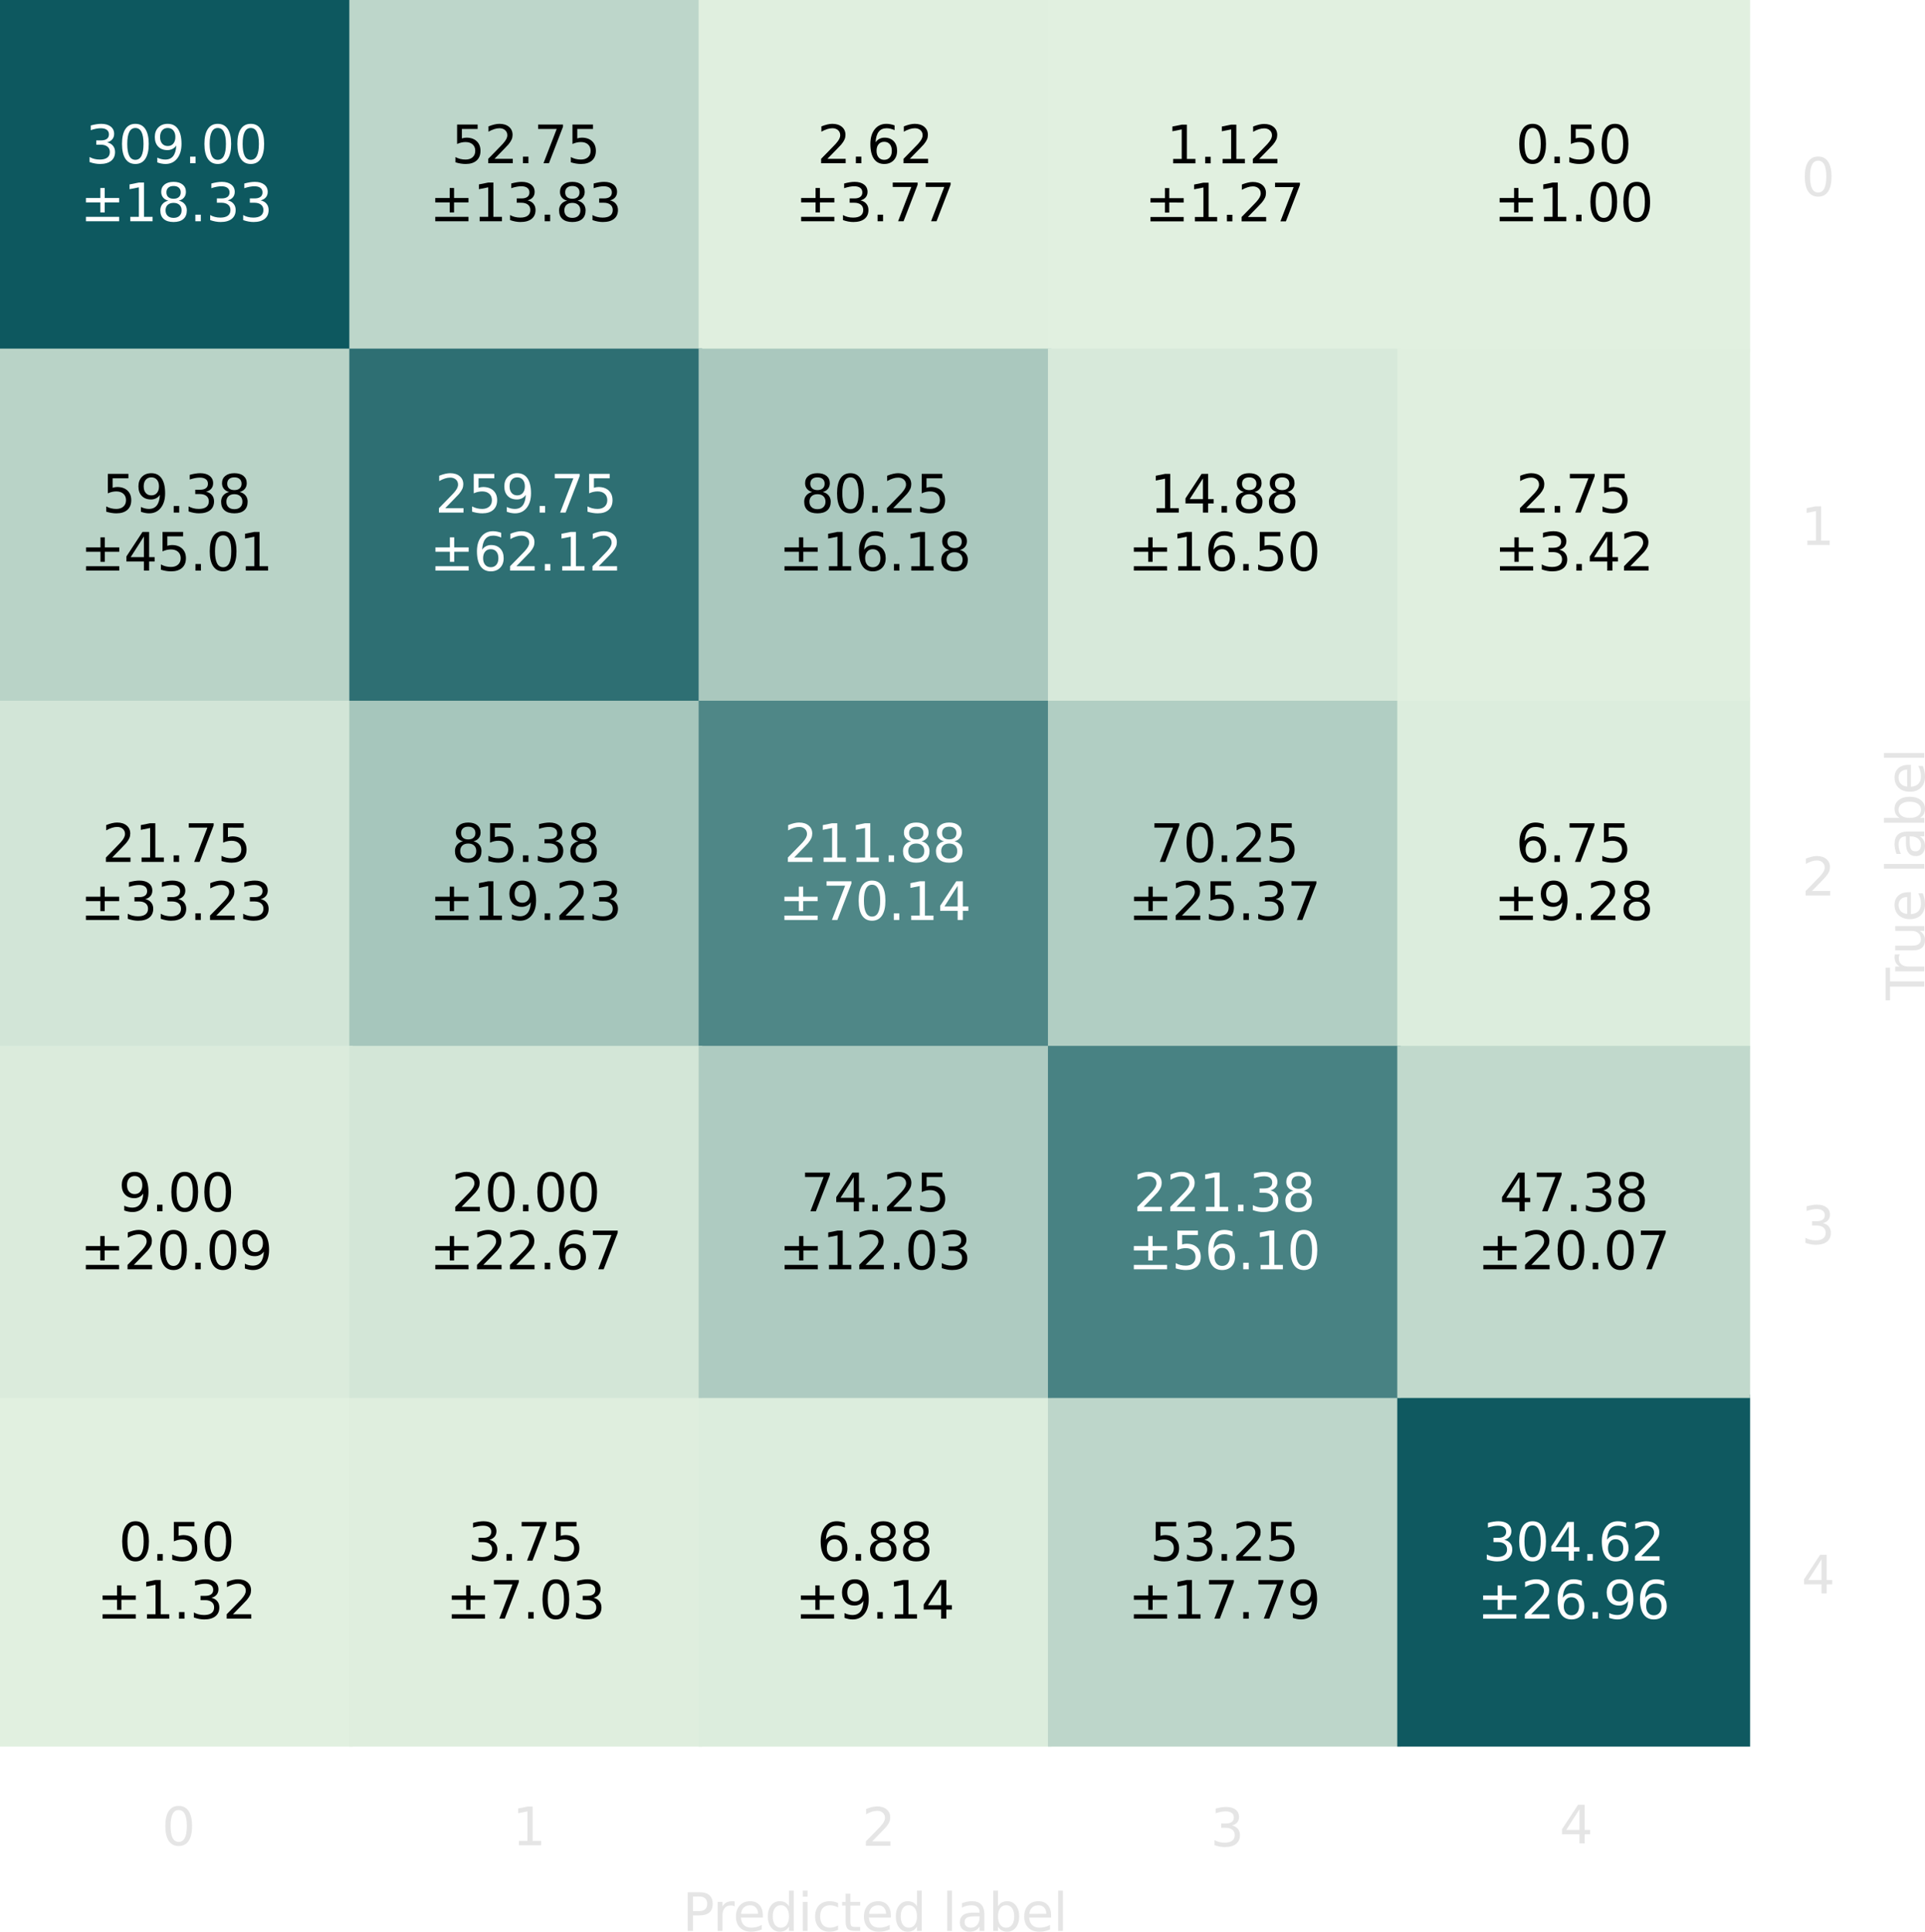 <svg width="742.939" height="745.489" viewBox="0 0 557.204 559.117" version="1.1" id="svg962" xmlns:xlink="http://www.w3.org/1999/xlink" xmlns="http://www.w3.org/2000/svg"><defs id="defs6"><clipPath id="pb2995e710a-3"><path id="rect957-6" d="M47.003 26.88h505.594v505.594H47.003z"/></clipPath><style id="style4">*{stroke-linejoin:round;stroke-linecap:butt}</style></defs><g id="figure_1" transform="translate(-5.997 -2.375)"><rect style="fill:#0d585f;fill-opacity:1;stroke:none;stroke-width:.808px;stroke-linecap:round;stroke-linejoin:round;stroke-miterlimit:10;stroke-opacity:.133" id="rect1" width="102.123" height="101.918" x="5.997" y="2.375" ry="0"/><rect style="fill:#bdd6ca;fill-opacity:1;stroke:none;stroke-width:.808px;stroke-linecap:round;stroke-linejoin:round;stroke-miterlimit:10;stroke-opacity:.133" id="rect1-3" width="102.123" height="101.918" x="107.11" y="2.375" ry="0"/><rect style="fill:#e0efdf;fill-opacity:1;stroke:none;stroke-width:.808px;stroke-linecap:round;stroke-linejoin:round;stroke-miterlimit:10;stroke-opacity:.133" id="rect1-3-5" width="102.123" height="101.918" x="208.222" y="2.375" ry="0"/><rect style="fill:#e1f0e0;fill-opacity:1;stroke:none;stroke-width:.808px;stroke-linecap:round;stroke-linejoin:round;stroke-miterlimit:10;stroke-opacity:.133" id="rect1-3-5-6" width="102.123" height="101.918" x="309.334" y="2.375" ry="0"/><rect style="fill:#e1f0e0;fill-opacity:1;stroke:none;stroke-width:.808px;stroke-linecap:round;stroke-linejoin:round;stroke-miterlimit:10;stroke-opacity:.133" id="rect1-3-5-6-2" width="102.123" height="101.918" x="410.447" y="2.375" ry="0"/><rect style="fill:#d2e5d7;fill-opacity:1;stroke:none;stroke-width:.808px;stroke-linecap:round;stroke-linejoin:round;stroke-miterlimit:10;stroke-opacity:.133" id="rect1-6" width="102.123" height="101.918" x="5.997" y="204.193" ry="0"/><rect style="fill:#a6c6bc;fill-opacity:1;stroke:none;stroke-width:.808px;stroke-linecap:round;stroke-linejoin:round;stroke-miterlimit:10;stroke-opacity:.133" id="rect1-3-1" width="102.123" height="101.918" x="107.11" y="204.193" ry="0"/><rect style="fill:#4f8787;fill-opacity:1;stroke:none;stroke-width:.808px;stroke-linecap:round;stroke-linejoin:round;stroke-miterlimit:10;stroke-opacity:.133" id="rect1-3-5-29" width="102.123" height="101.918" x="208.222" y="204.193" ry="0"/><rect style="fill:#b1cec3;fill-opacity:1;stroke:none;stroke-width:.808px;stroke-linecap:round;stroke-linejoin:round;stroke-miterlimit:10;stroke-opacity:.133" id="rect1-3-5-6-3" width="102.123" height="101.918" x="309.334" y="204.193" ry="0"/><rect style="fill:#dceddd;fill-opacity:1;stroke:none;stroke-width:.808px;stroke-linecap:round;stroke-linejoin:round;stroke-miterlimit:10;stroke-opacity:.133" id="rect1-3-5-6-2-1" width="102.123" height="101.918" x="410.447" y="204.193" ry="0"/><rect style="fill:#b9d3c7;fill-opacity:1;stroke:none;stroke-width:.808px;stroke-linecap:round;stroke-linejoin:round;stroke-miterlimit:10;stroke-opacity:.133" id="rect1-5" width="102.123" height="101.918" x="5.997" y="103.284" ry="0"/><rect style="fill:#2e6f73;fill-opacity:1;stroke:none;stroke-width:.808px;stroke-linecap:round;stroke-linejoin:round;stroke-miterlimit:10;stroke-opacity:.133" id="rect1-3-9" width="102.123" height="101.918" x="107.11" y="103.284" ry="0"/><rect style="fill:#aac8be;fill-opacity:1;stroke:none;stroke-width:.808px;stroke-linecap:round;stroke-linejoin:round;stroke-miterlimit:10;stroke-opacity:.133" id="rect1-3-5-2" width="102.123" height="101.918" x="208.222" y="103.284" ry="0"/><rect style="fill:#d7e9da;fill-opacity:1;stroke:none;stroke-width:.808px;stroke-linecap:round;stroke-linejoin:round;stroke-miterlimit:10;stroke-opacity:.133" id="rect1-3-5-6-28" width="102.123" height="101.918" x="309.334" y="103.284" ry="0"/><rect style="fill:#e0efdf;fill-opacity:1;stroke:none;stroke-width:.808px;stroke-linecap:round;stroke-linejoin:round;stroke-miterlimit:10;stroke-opacity:.133" id="rect1-3-5-6-2-9" width="102.123" height="101.918" x="410.447" y="103.284" ry="0"/><rect style="fill:#e1f0e0;fill-opacity:1;stroke:none;stroke-width:.808px;stroke-linecap:round;stroke-linejoin:round;stroke-miterlimit:10;stroke-opacity:.133" id="rect1-6-7" width="102.123" height="101.918" x="5.997" y="406.01" ry="0"/><rect style="fill:#dfeede;fill-opacity:1;stroke:none;stroke-width:.808px;stroke-linecap:round;stroke-linejoin:round;stroke-miterlimit:10;stroke-opacity:.133" id="rect1-3-1-8" width="102.123" height="101.918" x="107.11" y="406.01" ry="0"/><rect style="fill:#dceddd;fill-opacity:1;stroke:none;stroke-width:.808px;stroke-linecap:round;stroke-linejoin:round;stroke-miterlimit:10;stroke-opacity:.133" id="rect1-3-5-29-4" width="102.123" height="101.918" x="208.222" y="406.01" ry="0"/><rect style="fill:#bdd6ca;fill-opacity:1;stroke:none;stroke-width:.808px;stroke-linecap:round;stroke-linejoin:round;stroke-miterlimit:10;stroke-opacity:.133" id="rect1-3-5-6-3-5" width="102.123" height="101.918" x="309.334" y="406.01" ry="0"/><rect style="fill:#0f5960;fill-opacity:1;stroke:none;stroke-width:.808px;stroke-linecap:round;stroke-linejoin:round;stroke-miterlimit:10;stroke-opacity:.133" id="rect1-3-5-6-2-1-0" width="102.123" height="101.918" x="410.447" y="406.01" ry="0"/><rect style="fill:#dbebdc;fill-opacity:1;stroke:none;stroke-width:.808px;stroke-linecap:round;stroke-linejoin:round;stroke-miterlimit:10;stroke-opacity:.133" id="rect1-5-1" width="102.123" height="101.918" x="5.997" y="305.101" ry="0"/><rect style="fill:#d3e6d7;fill-opacity:1;stroke:none;stroke-width:.808px;stroke-linecap:round;stroke-linejoin:round;stroke-miterlimit:10;stroke-opacity:.133" id="rect1-3-9-0" width="102.123" height="101.918" x="107.11" y="305.101" ry="0"/><rect style="fill:#aecbc1;fill-opacity:1;stroke:none;stroke-width:.808px;stroke-linecap:round;stroke-linejoin:round;stroke-miterlimit:10;stroke-opacity:.133" id="rect1-3-5-2-6" width="102.123" height="101.918" x="208.222" y="305.101" ry="0"/><rect style="fill:#488283;fill-opacity:1;stroke:none;stroke-width:.808px;stroke-linecap:round;stroke-linejoin:round;stroke-miterlimit:10;stroke-opacity:.133" id="rect1-3-5-6-28-3" width="102.123" height="101.918" x="309.334" y="305.101" ry="0"/><rect style="fill:#c1d9cc;fill-opacity:1;stroke:none;stroke-width:.808px;stroke-linecap:round;stroke-linejoin:round;stroke-miterlimit:10;stroke-opacity:.133" id="rect1-3-5-6-2-9-2" width="102.123" height="101.918" x="410.447" y="305.101" ry="0"/><g id="text_1" transform="rotate(45 447.333 565.803) scale(1.5)" style="fill:#e5e5e5;fill-opacity:1"><g transform="scale(.1 -.1) rotate(45 7123.372 -1558.497)" id="g30" style="fill:#e5e5e5;fill-opacity:1"><defs id="defs26"><path id="DejaVuSans-30" d="M2034 4250q-487 0-733-480-245-479-245-1442 0-959 245-1439 246-480 733-480 491 0 736 480 246 480 246 1439 0 963-246 1442-245 480-736 480zm0 500q785 0 1199-621 414-620 414-1801 0-1178-414-1799Q2819-91 2034-91q-784 0-1198 620-414 621-414 1799 0 1181 414 1801 414 621 1198 621z" transform="scale(.016)"/></defs><use xlink:href="#DejaVuSans-30" id="use28" style="fill:#e5e5e5;fill-opacity:1"/></g></g><g id="text_2" transform="rotate(45 573.89 505.171) scale(1.5)" style="fill:#e5e5e5;fill-opacity:1"><g transform="scale(.1 -.1) rotate(45 7628.966 -337.885)" id="g44" style="fill:#e5e5e5;fill-opacity:1"><defs id="defs40"><path id="DejaVuSans-31" d="M794 531h1031v3560L703 3866v575l1116 225h631V531h1031V0H794Z" transform="scale(.016)"/></defs><use xlink:href="#DejaVuSans-31" id="use42" style="fill:#e5e5e5;fill-opacity:1"/></g></g><g id="text_3" transform="rotate(45 700.165 444.33) scale(1.5)" style="fill:#e5e5e5;fill-opacity:1"><g transform="scale(.1 -.1) rotate(45 8134.56 882.726)" id="g58" style="fill:#e5e5e5;fill-opacity:1"><defs id="defs54"><path id="DejaVuSans-32" d="M1228 531h2203V0H469v531q359 372 979 998 621 627 780 809 303 340 423 576 121 236 121 464 0 372-261 606-261 235-680 235-297 0-627-103-329-103-704-313v638q381 153 712 231 332 78 607 78 725 0 1156-363 431-362 431-968 0-288-108-546-107-257-392-607-78-91-497-524-418-433-1181-1211Z" transform="scale(.016)"/></defs><use xlink:href="#DejaVuSans-32" id="use56" style="fill:#e5e5e5;fill-opacity:1"/></g></g><g id="text_4" transform="rotate(45 826.244 383.07) scale(1.5)" style="fill:#e5e5e5;fill-opacity:1"><g transform="scale(.1 -.1) rotate(45 8640.154 2103.338)" id="g72" style="fill:#e5e5e5;fill-opacity:1"><defs id="defs68"><path id="DejaVuSans-33" d="M2597 2516q453-97 707-404 255-306 255-756 0-690-475-1069Q2609-91 1734-91q-293 0-604 58T488 141v609q262-153 574-231 313-78 654-78 593 0 904 234t311 681q0 413-289 645-289 233-804 233h-544v519h569q465 0 712 186t247 536q0 359-255 551-254 193-729 193-260 0-557-57-297-56-653-174v562q360 100 674 150t592 50q719 0 1137-327 419-326 419-882 0-388-222-655t-631-370z" transform="scale(.016)"/></defs><use xlink:href="#DejaVuSans-33" id="use70" style="fill:#e5e5e5;fill-opacity:1"/></g></g><g id="text_5" transform="rotate(45 953.609 321.482) scale(1.5)" style="fill:#e5e5e5;fill-opacity:1"><g transform="scale(.1 -.1) rotate(45 9145.748 3323.95)" id="g86" style="fill:#e5e5e5;fill-opacity:1"><defs id="defs82"><path id="DejaVuSans-34" d="M2419 4116 825 1625h1594zm-166 550h794V1625h666v-525h-666V0h-628v1100H313v609z" transform="scale(.016)"/></defs><use xlink:href="#DejaVuSans-34" id="use84" style="fill:#e5e5e5;fill-opacity:1"/></g></g><g transform="matrix(.15 0 0 -.15 203.561 561.279)" id="g133" style="fill:#e5e5e5;fill-opacity:1"><defs id="defs101"><path id="DejaVuSans-50" d="M1259 4147V2394h794q441 0 681 228 241 228 241 650 0 419-241 647-240 228-681 228zm-631 519h1425q785 0 1186-355 402-355 402-1039 0-691-402-1044-401-353-1186-353h-794V0H628Z" transform="scale(.016)"/><path id="DejaVuSans-72" d="M2631 2963q-97 56-211 82-114 27-251 27-488 0-749-317t-261-911V0H581v3500h578v-544q182 319 472 473 291 155 707 155 59 0 131-8 72-7 159-23z" transform="scale(.016)"/><path id="DejaVuSans-65" d="M3597 1894v-281H953q38-594 358-905t892-311q331 0 642 81t618 244V178Q3153 47 2828-22t-659-69q-838 0-1327 487-489 488-489 1320 0 859 464 1363 464 505 1252 505 706 0 1117-455 411-454 411-1235zm-575 169q-6 471-264 752-258 282-683 282-481 0-770-272t-333-766z" transform="scale(.016)"/><path id="DejaVuSans-64" d="M2906 2969v1894h575V0h-575v525q-181-312-458-464-276-152-664-152-634 0-1033 506-398 507-398 1332t398 1331q399 506 1033 506 388 0 664-152 277-151 458-463zM947 1747q0-634 261-995t717-361q456 0 718 361 263 361 263 995t-263 995q-262 361-718 361t-717-361q-261-361-261-995z" transform="scale(.016)"/><path id="DejaVuSans-69" d="M603 3500h575V0H603Zm0 1363h575v-729H603Z" transform="scale(.016)"/><path id="DejaVuSans-63" d="M3122 3366v-538q-244 135-489 202t-495 67q-560 0-870-355-309-354-309-995t309-996q310-354 870-354 250 0 495 67t489 202V134Q2881 22 2623-34q-257-57-548-57-791 0-1257 497-465 497-465 1341 0 856 470 1346 471 491 1290 491 265 0 518-55 253-54 491-163z" transform="scale(.016)"/><path id="DejaVuSans-74" d="M1172 4494v-994h1184v-447H1172V1153q0-428 117-550t477-122h590V0h-590q-666 0-919 248-253 249-253 905v1900H172v447h422v994z" transform="scale(.016)"/><path id="DejaVuSans-6c" d="M603 4863h575V0H603Z" transform="scale(.016)"/><path id="DejaVuSans-61" d="M2194 1759q-697 0-966-159t-269-544q0-306 202-486 202-179 548-179 479 0 768 339t289 901v128zm1147 238V0h-575v531q-197-318-491-470T1556-91q-537 0-855 302-317 302-317 808 0 590 395 890 396 300 1180 300h807v57q0 397-261 614t-733 217q-300 0-585-72-284-72-546-216v532q315 122 612 182 297 61 578 61 760 0 1135-394 375-393 375-1193z" transform="scale(.016)"/><path id="DejaVuSans-62" d="M3116 1747q0 634-261 995t-717 361q-457 0-718-361t-261-995q0-634 261-995t718-361q456 0 717 361t261 995zM1159 2969q182 312 458 463 277 152 661 152 638 0 1036-506 399-506 399-1331T3314 415Q2916-91 2278-91q-384 0-661 152-276 152-458 464V0H581v4863h578z" transform="scale(.016)"/></defs><use xlink:href="#DejaVuSans-50" id="use103" style="fill:#e5e5e5;fill-opacity:1"/><use xlink:href="#DejaVuSans-72" x="58.553" id="use105" style="fill:#e5e5e5;fill-opacity:1"/><use xlink:href="#DejaVuSans-65" x="97.416" id="use107" style="fill:#e5e5e5;fill-opacity:1"/><use xlink:href="#DejaVuSans-64" x="158.939" id="use109" style="fill:#e5e5e5;fill-opacity:1"/><use xlink:href="#DejaVuSans-69" x="222.416" id="use111" style="fill:#e5e5e5;fill-opacity:1"/><use xlink:href="#DejaVuSans-63" x="250.199" id="use113" style="fill:#e5e5e5;fill-opacity:1"/><use xlink:href="#DejaVuSans-74" x="305.18" id="use115" style="fill:#e5e5e5;fill-opacity:1"/><use xlink:href="#DejaVuSans-65" x="344.389" id="use117" style="fill:#e5e5e5;fill-opacity:1"/><use xlink:href="#DejaVuSans-64" x="405.912" id="use119" style="fill:#e5e5e5;fill-opacity:1"/><use xlink:href="#DejaVuSans-20" x="469.389" id="use121" style="fill:#e5e5e5;fill-opacity:1"/><use xlink:href="#DejaVuSans-6c" x="501.176" id="use123" style="fill:#e5e5e5;fill-opacity:1"/><use xlink:href="#DejaVuSans-61" x="528.959" id="use125" style="fill:#e5e5e5;fill-opacity:1"/><use xlink:href="#DejaVuSans-62" x="590.238" id="use127" style="fill:#e5e5e5;fill-opacity:1"/><use xlink:href="#DejaVuSans-65" x="653.715" id="use129" style="fill:#e5e5e5;fill-opacity:1"/><use xlink:href="#DejaVuSans-6c" x="715.238" id="use131" style="fill:#e5e5e5;fill-opacity:1"/></g><g id="text_7" transform="matrix(0 1.5 -1.5 0 653.097 -6.62)" style="fill:#e5e5e5;fill-opacity:1"><g transform="matrix(0 -.1 -.1 0 43.802 83.802)" id="g147" style="fill:#e5e5e5;fill-opacity:1"><use xlink:href="#DejaVuSans-30" id="use145" style="fill:#e5e5e5;fill-opacity:1"/></g></g><g id="text_8" transform="matrix(0 1.5 -1.5 0 804.635 94.417)" style="fill:#e5e5e5;fill-opacity:1"><g transform="matrix(0 -.1 -.1 0 43.802 184.92)" id="g158" style="fill:#e5e5e5;fill-opacity:1"><use xlink:href="#DejaVuSans-31" id="use156" style="fill:#e5e5e5;fill-opacity:1"/></g></g><g id="text_9" transform="matrix(0 1.5 -1.5 0 956.58 195.856)" style="fill:#e5e5e5;fill-opacity:1"><g transform="matrix(0 -.1 -.1 0 43.802 286.04)" id="g169" style="fill:#e5e5e5;fill-opacity:1"><use xlink:href="#DejaVuSans-32" id="use167" style="fill:#e5e5e5;fill-opacity:1"/></g></g><g id="text_10" transform="rotate(90 405.702 702.455) scale(1.5)" style="fill:#e5e5e5;fill-opacity:1"><g transform="matrix(0 -.1 -.1 0 43.802 387.158)" id="g180" style="fill:#e5e5e5;fill-opacity:1"><use xlink:href="#DejaVuSans-33" id="use178" style="fill:#e5e5e5;fill-opacity:1"/></g></g><g id="text_11" transform="rotate(90 430.98 828.875) scale(1.5)" style="fill:#e5e5e5;fill-opacity:1"><g transform="matrix(0 -.1 -.1 0 43.802 488.277)" id="g191" style="fill:#e5e5e5;fill-opacity:1"><use xlink:href="#DejaVuSans-34" id="use189" style="fill:#e5e5e5;fill-opacity:1"/></g></g><g id="text_12" transform="matrix(1.5 0 0 1.5 517.802 -164.08)" style="fill:#e5e5e5;fill-opacity:1"><g transform="matrix(0 -.1 -.1 0 30.124 303.976)" id="g219" style="fill:#e5e5e5;fill-opacity:1"><defs id="defs197"><path id="DejaVuSans-54" d="M-19 4666h3947v-532H2272V0h-634v4134H-19Z" transform="scale(.016)"/><path id="DejaVuSans-75" d="M544 1381v2119h575V1403q0-497 193-746 194-248 582-248 465 0 735 297 271 297 271 810v1984h575V0h-575v538q-209-319-486-474-276-155-642-155-603 0-916 375-312 375-312 1097Zm1447 2203z" transform="scale(.016)"/></defs><use xlink:href="#DejaVuSans-54" id="use199" style="fill:#e5e5e5;fill-opacity:1"/><use xlink:href="#DejaVuSans-72" x="46.334" id="use201" style="fill:#e5e5e5;fill-opacity:1"/><use xlink:href="#DejaVuSans-75" x="87.447" id="use203" style="fill:#e5e5e5;fill-opacity:1"/><use xlink:href="#DejaVuSans-65" x="150.826" id="use205" style="fill:#e5e5e5;fill-opacity:1"/><use xlink:href="#DejaVuSans-20" x="212.35" id="use207" style="fill:#e5e5e5;fill-opacity:1"/><use xlink:href="#DejaVuSans-6c" x="244.137" id="use209" style="fill:#e5e5e5;fill-opacity:1"/><use xlink:href="#DejaVuSans-61" x="271.92" id="use211" style="fill:#e5e5e5;fill-opacity:1"/><use xlink:href="#DejaVuSans-62" x="333.199" id="use213" style="fill:#e5e5e5;fill-opacity:1"/><use xlink:href="#DejaVuSans-65" x="396.676" id="use215" style="fill:#e5e5e5;fill-opacity:1"/><use xlink:href="#DejaVuSans-6c" x="458.199" id="use217" style="fill:#e5e5e5;fill-opacity:1"/></g></g><g id="text_13" transform="matrix(1.5 0 0 1.5 -89.345 -62.28)"><g style="fill:#fff" transform="matrix(.1 0 0 -.1 80.067 74.6)" id="g251"><defs id="defs237"><path id="DejaVuSans-39" d="M703 97v575q238-113 481-172 244-59 479-59 625 0 954 420 330 420 377 1277-181-269-460-413-278-144-615-144-700 0-1108 423-408 424-408 1159 0 718 425 1152 425 435 1131 435 810 0 1236-621 427-620 427-1801 0-1103-524-1761Q2575-91 1691-91q-238 0-482 47Q966 3 703 97Zm1256 1978q425 0 673 290 249 291 249 798 0 503-249 795-248 292-673 292t-673-292q-248-292-248-795 0-507 248-798 248-290 673-290z" transform="scale(.016)"/><path id="DejaVuSans-2e" d="M684 794h660V0H684Z" transform="scale(.016)"/></defs><use xlink:href="#DejaVuSans-33" id="use239"/><use xlink:href="#DejaVuSans-30" x="63.623" id="use241"/><use xlink:href="#DejaVuSans-39" x="127.246" id="use243"/><use xlink:href="#DejaVuSans-2e" x="190.869" id="use245"/><use xlink:href="#DejaVuSans-30" x="222.656" id="use247"/><use xlink:href="#DejaVuSans-30" x="286.279" id="use249"/></g><g style="fill:#fff" transform="matrix(.1 0 0 -.1 79.059 85.798)" id="g269"><defs id="defs255"><path id="DejaVuSans-b1" d="M2944 4013V2803h1740v-531H2944V1063h-525v1209H678v531h1741v1210ZM678 531h4006V0H678Z" transform="scale(.016)"/><path id="DejaVuSans-38" d="M2034 2216q-450 0-708-241-257-241-257-662 0-422 257-663 258-241 708-241t709 242q260 243 260 662 0 421-258 662-257 241-711 241zm-631 268q-406 100-633 378-226 279-226 679 0 559 398 884 399 325 1092 325 697 0 1094-325t397-884q0-400-227-679-226-278-629-378 456-106 710-416 255-309 255-755 0-679-414-1042Q2806-91 2034-91q-771 0-1186 362-414 363-414 1042 0 446 256 755 257 310 713 416zm-231 997q0-362 226-565 227-203 636-203 407 0 636 203 230 203 230 565 0 363-230 566-229 203-636 203-409 0-636-203-226-203-226-566z" transform="scale(.016)"/></defs><use xlink:href="#DejaVuSans-b1" id="use257"/><use xlink:href="#DejaVuSans-31" x="83.789" id="use259"/><use xlink:href="#DejaVuSans-38" x="147.412" id="use261"/><use xlink:href="#DejaVuSans-2e" x="211.035" id="use263"/><use xlink:href="#DejaVuSans-33" x="242.822" id="use265"/><use xlink:href="#DejaVuSans-33" x="306.445" id="use267"/></g></g><g id="text_14" transform="matrix(1.5 0 0 1.5 -139.905 -62.28)"><g transform="matrix(.1 0 0 -.1 184.367 74.6)" id="g286"><defs id="defs274"><path id="DejaVuSans-35" d="M691 4666h2478v-532H1269V2991q137 47 274 70 138 23 276 23 781 0 1237-428 457-428 457-1159 0-753-469-1171Q2575-91 1722-91q-294 0-599 50Q819 9 494 109v635q281-153 581-228t634-75q541 0 856 284 316 284 316 772 0 487-316 771-315 285-856 285-253 0-505-56-251-56-513-175z" transform="scale(.016)"/><path id="DejaVuSans-37" d="M525 4666h3000v-269L1831 0h-659l1594 4134H525Z" transform="scale(.016)"/></defs><use xlink:href="#DejaVuSans-35" id="use276"/><use xlink:href="#DejaVuSans-32" x="63.623" id="use278"/><use xlink:href="#DejaVuSans-2e" x="127.246" id="use280"/><use xlink:href="#DejaVuSans-37" x="159.033" id="use282"/><use xlink:href="#DejaVuSans-35" x="222.656" id="use284"/></g><g transform="matrix(.1 0 0 -.1 180.177 85.798)" id="g300"><use xlink:href="#DejaVuSans-b1" id="use288"/><use xlink:href="#DejaVuSans-31" x="83.789" id="use290"/><use xlink:href="#DejaVuSans-33" x="147.412" id="use292"/><use xlink:href="#DejaVuSans-2e" x="211.035" id="use294"/><use xlink:href="#DejaVuSans-38" x="242.822" id="use296"/><use xlink:href="#DejaVuSans-33" x="306.445" id="use298"/></g></g><g id="text_15" transform="matrix(1.5 0 0 1.5 -190.451 -62.28)"><g transform="matrix(.1 0 0 -.1 288.667 74.6)" id="g314"><defs id="defs304"><path id="DejaVuSans-36" d="M2113 2584q-425 0-674-291-248-290-248-796 0-503 248-796 249-292 674-292t673 292q248 293 248 796 0 506-248 796-248 291-673 291zm1253 1979v-575q-238 112-480 171-242 60-480 60-625 0-955-422-329-422-376-1275 184 272 462 417 279 145 613 145 703 0 1111-427 408-426 408-1160 0-719-425-1154Q2819-91 2113-91q-810 0-1238 620-428 621-428 1799 0 1106 525 1764t1409 658q238 0 480-47t505-140z" transform="scale(.016)"/></defs><use xlink:href="#DejaVuSans-32" id="use306"/><use xlink:href="#DejaVuSans-2e" x="63.623" id="use308"/><use xlink:href="#DejaVuSans-36" x="95.41" id="use310"/><use xlink:href="#DejaVuSans-32" x="159.033" id="use312"/></g><g transform="matrix(.1 0 0 -.1 284.477 85.798)" id="g326"><use xlink:href="#DejaVuSans-b1" id="use316"/><use xlink:href="#DejaVuSans-33" x="83.789" id="use318"/><use xlink:href="#DejaVuSans-2e" x="147.412" id="use320"/><use xlink:href="#DejaVuSans-37" x="179.199" id="use322"/><use xlink:href="#DejaVuSans-37" x="242.822" id="use324"/></g></g><g id="text_16" transform="matrix(1.5 0 0 1.5 -241.01 -62.244)"><g transform="matrix(.1 0 0 -.1 389.786 74.6)" id="g337"><use xlink:href="#DejaVuSans-31" id="use329"/><use xlink:href="#DejaVuSans-2e" x="63.623" id="use331"/><use xlink:href="#DejaVuSans-31" x="95.41" id="use333"/><use xlink:href="#DejaVuSans-32" x="159.033" id="use335"/></g><g transform="matrix(.1 0 0 -.1 385.596 85.798)" id="g349"><use xlink:href="#DejaVuSans-b1" id="use339"/><use xlink:href="#DejaVuSans-31" x="83.789" id="use341"/><use xlink:href="#DejaVuSans-2e" x="147.412" id="use343"/><use xlink:href="#DejaVuSans-32" x="179.199" id="use345"/><use xlink:href="#DejaVuSans-37" x="242.822" id="use347"/></g></g><g id="text_17" transform="matrix(1.5 0 0 1.5 -291.617 -62.28)"><g transform="matrix(.1 0 0 -.1 490.905 74.6)" id="g360"><use xlink:href="#DejaVuSans-30" id="use352"/><use xlink:href="#DejaVuSans-2e" x="63.623" id="use354"/><use xlink:href="#DejaVuSans-35" x="95.41" id="use356"/><use xlink:href="#DejaVuSans-30" x="159.033" id="use358"/></g><g transform="matrix(.1 0 0 -.1 486.715 85.798)" id="g372"><use xlink:href="#DejaVuSans-b1" id="use362"/><use xlink:href="#DejaVuSans-31" x="83.789" id="use364"/><use xlink:href="#DejaVuSans-2e" x="147.412" id="use366"/><use xlink:href="#DejaVuSans-30" x="179.199" id="use368"/><use xlink:href="#DejaVuSans-30" x="242.822" id="use370"/></g></g><g id="text_18" transform="matrix(1.5 0 0 1.5 -89.315 -112.839)"><g transform="matrix(.1 0 0 -.1 83.248 175.719)" id="g385"><use xlink:href="#DejaVuSans-35" id="use375"/><use xlink:href="#DejaVuSans-39" x="63.623" id="use377"/><use xlink:href="#DejaVuSans-2e" x="127.246" id="use379"/><use xlink:href="#DejaVuSans-33" x="159.033" id="use381"/><use xlink:href="#DejaVuSans-38" x="222.656" id="use383"/></g><g transform="matrix(.1 0 0 -.1 79.059 186.916)" id="g399"><use xlink:href="#DejaVuSans-b1" id="use387"/><use xlink:href="#DejaVuSans-34" x="83.789" id="use389"/><use xlink:href="#DejaVuSans-35" x="147.412" id="use391"/><use xlink:href="#DejaVuSans-2e" x="211.035" id="use393"/><use xlink:href="#DejaVuSans-30" x="242.822" id="use395"/><use xlink:href="#DejaVuSans-31" x="306.445" id="use397"/></g></g><g id="text_19" transform="matrix(1.5 0 0 1.5 -139.855 -112.839)"><g style="fill:#fff" transform="matrix(.1 0 0 -.1 181.186 175.719)" id="g414"><use xlink:href="#DejaVuSans-32" id="use402"/><use xlink:href="#DejaVuSans-35" x="63.623" id="use404"/><use xlink:href="#DejaVuSans-39" x="127.246" id="use406"/><use xlink:href="#DejaVuSans-2e" x="190.869" id="use408"/><use xlink:href="#DejaVuSans-37" x="222.656" id="use410"/><use xlink:href="#DejaVuSans-35" x="286.279" id="use412"/></g><g style="fill:#fff" transform="matrix(.1 0 0 -.1 180.177 186.916)" id="g428"><use xlink:href="#DejaVuSans-b1" id="use416"/><use xlink:href="#DejaVuSans-36" x="83.789" id="use418"/><use xlink:href="#DejaVuSans-32" x="147.412" id="use420"/><use xlink:href="#DejaVuSans-2e" x="211.035" id="use422"/><use xlink:href="#DejaVuSans-31" x="242.822" id="use424"/><use xlink:href="#DejaVuSans-32" x="306.445" id="use426"/></g></g><g id="text_20" transform="matrix(1.5 0 0 1.5 -190.494 -112.839)"><g transform="matrix(.1 0 0 -.1 285.486 175.719)" id="g441"><use xlink:href="#DejaVuSans-38" id="use431"/><use xlink:href="#DejaVuSans-30" x="63.623" id="use433"/><use xlink:href="#DejaVuSans-2e" x="127.246" id="use435"/><use xlink:href="#DejaVuSans-32" x="159.033" id="use437"/><use xlink:href="#DejaVuSans-35" x="222.656" id="use439"/></g><g transform="matrix(.1 0 0 -.1 281.296 186.916)" id="g455"><use xlink:href="#DejaVuSans-b1" id="use443"/><use xlink:href="#DejaVuSans-31" x="83.789" id="use445"/><use xlink:href="#DejaVuSans-36" x="147.412" id="use447"/><use xlink:href="#DejaVuSans-2e" x="211.035" id="use449"/><use xlink:href="#DejaVuSans-31" x="242.822" id="use451"/><use xlink:href="#DejaVuSans-38" x="306.445" id="use453"/></g></g><g id="text_21" transform="matrix(1.5 0 0 1.5 -241.058 -112.839)"><g transform="matrix(.1 0 0 -.1 386.605 175.719)" id="g468"><use xlink:href="#DejaVuSans-31" id="use458"/><use xlink:href="#DejaVuSans-34" x="63.623" id="use460"/><use xlink:href="#DejaVuSans-2e" x="127.246" id="use462"/><use xlink:href="#DejaVuSans-38" x="159.033" id="use464"/><use xlink:href="#DejaVuSans-38" x="222.656" id="use466"/></g><g transform="matrix(.1 0 0 -.1 382.415 186.916)" id="g482"><use xlink:href="#DejaVuSans-b1" id="use470"/><use xlink:href="#DejaVuSans-31" x="83.789" id="use472"/><use xlink:href="#DejaVuSans-36" x="147.412" id="use474"/><use xlink:href="#DejaVuSans-2e" x="211.035" id="use476"/><use xlink:href="#DejaVuSans-35" x="242.822" id="use478"/><use xlink:href="#DejaVuSans-30" x="306.445" id="use480"/></g></g><g id="text_22" transform="matrix(1.5 0 0 1.5 -291.533 -112.839)"><g transform="matrix(.1 0 0 -.1 490.905 175.719)" id="g493"><use xlink:href="#DejaVuSans-32" id="use485"/><use xlink:href="#DejaVuSans-2e" x="63.623" id="use487"/><use xlink:href="#DejaVuSans-37" x="95.41" id="use489"/><use xlink:href="#DejaVuSans-35" x="159.033" id="use491"/></g><g transform="matrix(.1 0 0 -.1 486.715 186.916)" id="g505"><use xlink:href="#DejaVuSans-b1" id="use495"/><use xlink:href="#DejaVuSans-33" x="83.789" id="use497"/><use xlink:href="#DejaVuSans-2e" x="147.412" id="use499"/><use xlink:href="#DejaVuSans-34" x="179.199" id="use501"/><use xlink:href="#DejaVuSans-32" x="242.822" id="use503"/></g></g><g id="text_23" transform="matrix(1.5 0 0 1.5 -89.345 -163.398)"><g transform="matrix(.1 0 0 -.1 83.248 276.837)" id="g518"><use xlink:href="#DejaVuSans-32" id="use508"/><use xlink:href="#DejaVuSans-31" x="63.623" id="use510"/><use xlink:href="#DejaVuSans-2e" x="127.246" id="use512"/><use xlink:href="#DejaVuSans-37" x="159.033" id="use514"/><use xlink:href="#DejaVuSans-35" x="222.656" id="use516"/></g><g transform="matrix(.1 0 0 -.1 79.059 288.035)" id="g532"><use xlink:href="#DejaVuSans-b1" id="use520"/><use xlink:href="#DejaVuSans-33" x="83.789" id="use522"/><use xlink:href="#DejaVuSans-33" x="147.412" id="use524"/><use xlink:href="#DejaVuSans-2e" x="211.035" id="use526"/><use xlink:href="#DejaVuSans-32" x="242.822" id="use528"/><use xlink:href="#DejaVuSans-33" x="306.445" id="use530"/></g></g><g id="text_24" transform="matrix(1.5 0 0 1.5 -139.905 -163.398)"><g transform="matrix(.1 0 0 -.1 184.367 276.837)" id="g545"><use xlink:href="#DejaVuSans-38" id="use535"/><use xlink:href="#DejaVuSans-35" x="63.623" id="use537"/><use xlink:href="#DejaVuSans-2e" x="127.246" id="use539"/><use xlink:href="#DejaVuSans-33" x="159.033" id="use541"/><use xlink:href="#DejaVuSans-38" x="222.656" id="use543"/></g><g transform="matrix(.1 0 0 -.1 180.177 288.035)" id="g559"><use xlink:href="#DejaVuSans-b1" id="use547"/><use xlink:href="#DejaVuSans-31" x="83.789" id="use549"/><use xlink:href="#DejaVuSans-39" x="147.412" id="use551"/><use xlink:href="#DejaVuSans-2e" x="211.035" id="use553"/><use xlink:href="#DejaVuSans-32" x="242.822" id="use555"/><use xlink:href="#DejaVuSans-33" x="306.445" id="use557"/></g></g><g id="text_25" transform="matrix(1.5 0 0 1.5 -190.524 -163.398)"><g style="fill:#fff" transform="matrix(.1 0 0 -.1 282.305 276.837)" id="g574"><use xlink:href="#DejaVuSans-32" id="use562"/><use xlink:href="#DejaVuSans-31" x="63.623" id="use564"/><use xlink:href="#DejaVuSans-31" x="127.246" id="use566"/><use xlink:href="#DejaVuSans-2e" x="190.869" id="use568"/><use xlink:href="#DejaVuSans-38" x="222.656" id="use570"/><use xlink:href="#DejaVuSans-38" x="286.279" id="use572"/></g><g style="fill:#fff" transform="matrix(.1 0 0 -.1 281.296 288.035)" id="g588"><use xlink:href="#DejaVuSans-b1" id="use576"/><use xlink:href="#DejaVuSans-37" x="83.789" id="use578"/><use xlink:href="#DejaVuSans-30" x="147.412" id="use580"/><use xlink:href="#DejaVuSans-2e" x="211.035" id="use582"/><use xlink:href="#DejaVuSans-31" x="242.822" id="use584"/><use xlink:href="#DejaVuSans-34" x="306.445" id="use586"/></g></g><g id="text_26" transform="matrix(1.5 0 0 1.5 -241.01 -163.398)"><g transform="matrix(.1 0 0 -.1 386.605 276.837)" id="g601"><use xlink:href="#DejaVuSans-37" id="use591"/><use xlink:href="#DejaVuSans-30" x="63.623" id="use593"/><use xlink:href="#DejaVuSans-2e" x="127.246" id="use595"/><use xlink:href="#DejaVuSans-32" x="159.033" id="use597"/><use xlink:href="#DejaVuSans-35" x="222.656" id="use599"/></g><g transform="matrix(.1 0 0 -.1 382.415 288.035)" id="g615"><use xlink:href="#DejaVuSans-b1" id="use603"/><use xlink:href="#DejaVuSans-32" x="83.789" id="use605"/><use xlink:href="#DejaVuSans-35" x="147.412" id="use607"/><use xlink:href="#DejaVuSans-2e" x="211.035" id="use609"/><use xlink:href="#DejaVuSans-33" x="242.822" id="use611"/><use xlink:href="#DejaVuSans-37" x="306.445" id="use613"/></g></g><g id="text_27" transform="matrix(1.5 0 0 1.5 -291.612 -163.398)"><g transform="matrix(.1 0 0 -.1 490.905 276.837)" id="g626"><use xlink:href="#DejaVuSans-36" id="use618"/><use xlink:href="#DejaVuSans-2e" x="63.623" id="use620"/><use xlink:href="#DejaVuSans-37" x="95.41" id="use622"/><use xlink:href="#DejaVuSans-35" x="159.033" id="use624"/></g><g transform="matrix(.1 0 0 -.1 486.715 288.035)" id="g638"><use xlink:href="#DejaVuSans-b1" id="use628"/><use xlink:href="#DejaVuSans-39" x="83.789" id="use630"/><use xlink:href="#DejaVuSans-2e" x="147.412" id="use632"/><use xlink:href="#DejaVuSans-32" x="179.199" id="use634"/><use xlink:href="#DejaVuSans-38" x="242.822" id="use636"/></g></g><g id="text_28" transform="matrix(1.5 0 0 1.5 -89.37 -213.958)"><g transform="matrix(.1 0 0 -.1 86.43 377.956)" id="g649"><use xlink:href="#DejaVuSans-39" id="use641"/><use xlink:href="#DejaVuSans-2e" x="63.623" id="use643"/><use xlink:href="#DejaVuSans-30" x="95.41" id="use645"/><use xlink:href="#DejaVuSans-30" x="159.033" id="use647"/></g><g transform="matrix(.1 0 0 -.1 79.059 389.154)" id="g663"><use xlink:href="#DejaVuSans-b1" id="use651"/><use xlink:href="#DejaVuSans-32" x="83.789" id="use653"/><use xlink:href="#DejaVuSans-30" x="147.412" id="use655"/><use xlink:href="#DejaVuSans-2e" x="211.035" id="use657"/><use xlink:href="#DejaVuSans-30" x="242.822" id="use659"/><use xlink:href="#DejaVuSans-39" x="306.445" id="use661"/></g></g><g id="text_29" transform="matrix(1.5 0 0 1.5 -139.892 -213.958)"><g transform="matrix(.1 0 0 -.1 184.367 377.956)" id="g676"><use xlink:href="#DejaVuSans-32" id="use666"/><use xlink:href="#DejaVuSans-30" x="63.623" id="use668"/><use xlink:href="#DejaVuSans-2e" x="127.246" id="use670"/><use xlink:href="#DejaVuSans-30" x="159.033" id="use672"/><use xlink:href="#DejaVuSans-30" x="222.656" id="use674"/></g><g transform="matrix(.1 0 0 -.1 180.177 389.154)" id="g690"><use xlink:href="#DejaVuSans-b1" id="use678"/><use xlink:href="#DejaVuSans-32" x="83.789" id="use680"/><use xlink:href="#DejaVuSans-32" x="147.412" id="use682"/><use xlink:href="#DejaVuSans-2e" x="211.035" id="use684"/><use xlink:href="#DejaVuSans-36" x="242.822" id="use686"/><use xlink:href="#DejaVuSans-37" x="306.445" id="use688"/></g></g><g id="text_30" transform="matrix(1.5 0 0 1.5 -190.464 -213.958)"><g transform="matrix(.1 0 0 -.1 285.486 377.956)" id="g703"><use xlink:href="#DejaVuSans-37" id="use693"/><use xlink:href="#DejaVuSans-34" x="63.623" id="use695"/><use xlink:href="#DejaVuSans-2e" x="127.246" id="use697"/><use xlink:href="#DejaVuSans-32" x="159.033" id="use699"/><use xlink:href="#DejaVuSans-35" x="222.656" id="use701"/></g><g transform="matrix(.1 0 0 -.1 281.296 389.154)" id="g717"><use xlink:href="#DejaVuSans-b1" id="use705"/><use xlink:href="#DejaVuSans-31" x="83.789" id="use707"/><use xlink:href="#DejaVuSans-32" x="147.412" id="use709"/><use xlink:href="#DejaVuSans-2e" x="211.035" id="use711"/><use xlink:href="#DejaVuSans-30" x="242.822" id="use713"/><use xlink:href="#DejaVuSans-33" x="306.445" id="use715"/></g></g><g id="text_31" transform="matrix(1.5 0 0 1.5 -241.058 -213.958)"><g style="fill:#fff" transform="matrix(.1 0 0 -.1 383.423 377.956)" id="g732"><use xlink:href="#DejaVuSans-32" id="use720"/><use xlink:href="#DejaVuSans-32" x="63.623" id="use722"/><use xlink:href="#DejaVuSans-31" x="127.246" id="use724"/><use xlink:href="#DejaVuSans-2e" x="190.869" id="use726"/><use xlink:href="#DejaVuSans-33" x="222.656" id="use728"/><use xlink:href="#DejaVuSans-38" x="286.279" id="use730"/></g><g style="fill:#fff" transform="matrix(.1 0 0 -.1 382.415 389.154)" id="g746"><use xlink:href="#DejaVuSans-b1" id="use734"/><use xlink:href="#DejaVuSans-35" x="83.789" id="use736"/><use xlink:href="#DejaVuSans-36" x="147.412" id="use738"/><use xlink:href="#DejaVuSans-2e" x="211.035" id="use740"/><use xlink:href="#DejaVuSans-31" x="242.822" id="use742"/><use xlink:href="#DejaVuSans-30" x="306.445" id="use744"/></g></g><g id="text_32" transform="matrix(1.5 0 0 1.5 -291.57 -213.958)"><g transform="matrix(.1 0 0 -.1 487.724 377.956)" id="g759"><use xlink:href="#DejaVuSans-34" id="use749"/><use xlink:href="#DejaVuSans-37" x="63.623" id="use751"/><use xlink:href="#DejaVuSans-2e" x="127.246" id="use753"/><use xlink:href="#DejaVuSans-33" x="159.033" id="use755"/><use xlink:href="#DejaVuSans-38" x="222.656" id="use757"/></g><g transform="matrix(.1 0 0 -.1 483.534 389.154)" id="g773"><use xlink:href="#DejaVuSans-b1" id="use761"/><use xlink:href="#DejaVuSans-32" x="83.789" id="use763"/><use xlink:href="#DejaVuSans-30" x="147.412" id="use765"/><use xlink:href="#DejaVuSans-2e" x="211.035" id="use767"/><use xlink:href="#DejaVuSans-30" x="242.822" id="use769"/><use xlink:href="#DejaVuSans-37" x="306.445" id="use771"/></g></g><g id="text_33" transform="matrix(1.5 0 0 1.5 -89.296 -264.517)"><g transform="matrix(.1 0 0 -.1 86.43 479.075)" id="g784"><use xlink:href="#DejaVuSans-30" id="use776"/><use xlink:href="#DejaVuSans-2e" x="63.623" id="use778"/><use xlink:href="#DejaVuSans-35" x="95.41" id="use780"/><use xlink:href="#DejaVuSans-30" x="159.033" id="use782"/></g><g transform="matrix(.1 0 0 -.1 82.24 490.273)" id="g796"><use xlink:href="#DejaVuSans-b1" id="use786"/><use xlink:href="#DejaVuSans-31" x="83.789" id="use788"/><use xlink:href="#DejaVuSans-2e" x="147.412" id="use790"/><use xlink:href="#DejaVuSans-33" x="179.199" id="use792"/><use xlink:href="#DejaVuSans-32" x="242.822" id="use794"/></g></g><g id="text_34" transform="matrix(1.5 0 0 1.5 -139.905 -264.517)"><g transform="matrix(.1 0 0 -.1 187.548 479.075)" id="g807"><use xlink:href="#DejaVuSans-33" id="use799"/><use xlink:href="#DejaVuSans-2e" x="63.623" id="use801"/><use xlink:href="#DejaVuSans-37" x="95.41" id="use803"/><use xlink:href="#DejaVuSans-35" x="159.033" id="use805"/></g><g transform="matrix(.1 0 0 -.1 183.359 490.273)" id="g819"><use xlink:href="#DejaVuSans-b1" id="use809"/><use xlink:href="#DejaVuSans-37" x="83.789" id="use811"/><use xlink:href="#DejaVuSans-2e" x="147.412" id="use813"/><use xlink:href="#DejaVuSans-30" x="179.199" id="use815"/><use xlink:href="#DejaVuSans-33" x="242.822" id="use817"/></g></g><g id="text_35" transform="matrix(1.5 0 0 1.5 -190.524 -264.517)"><g transform="matrix(.1 0 0 -.1 288.667 479.075)" id="g830"><use xlink:href="#DejaVuSans-36" id="use822"/><use xlink:href="#DejaVuSans-2e" x="63.623" id="use824"/><use xlink:href="#DejaVuSans-38" x="95.41" id="use826"/><use xlink:href="#DejaVuSans-38" x="159.033" id="use828"/></g><g transform="matrix(.1 0 0 -.1 284.477 490.273)" id="g842"><use xlink:href="#DejaVuSans-b1" id="use832"/><use xlink:href="#DejaVuSans-39" x="83.789" id="use834"/><use xlink:href="#DejaVuSans-2e" x="147.412" id="use836"/><use xlink:href="#DejaVuSans-31" x="179.199" id="use838"/><use xlink:href="#DejaVuSans-34" x="242.822" id="use840"/></g></g><g id="text_36" transform="matrix(1.5 0 0 1.5 -241.048 -264.517)"><g transform="matrix(.1 0 0 -.1 386.605 479.075)" id="g855"><use xlink:href="#DejaVuSans-35" id="use845"/><use xlink:href="#DejaVuSans-33" x="63.623" id="use847"/><use xlink:href="#DejaVuSans-2e" x="127.246" id="use849"/><use xlink:href="#DejaVuSans-32" x="159.033" id="use851"/><use xlink:href="#DejaVuSans-35" x="222.656" id="use853"/></g><g transform="matrix(.1 0 0 -.1 382.415 490.273)" id="g869"><use xlink:href="#DejaVuSans-b1" id="use857"/><use xlink:href="#DejaVuSans-31" x="83.789" id="use859"/><use xlink:href="#DejaVuSans-37" x="147.412" id="use861"/><use xlink:href="#DejaVuSans-2e" x="211.035" id="use863"/><use xlink:href="#DejaVuSans-37" x="242.822" id="use865"/><use xlink:href="#DejaVuSans-39" x="306.445" id="use867"/></g></g><g id="text_37" transform="matrix(1.5 0 0 1.5 -291.626 -264.517)"><g style="fill:#fff" transform="matrix(.1 0 0 -.1 484.542 479.075)" id="g884"><use xlink:href="#DejaVuSans-33" id="use872"/><use xlink:href="#DejaVuSans-30" x="63.623" id="use874"/><use xlink:href="#DejaVuSans-34" x="127.246" id="use876"/><use xlink:href="#DejaVuSans-2e" x="190.869" id="use878"/><use xlink:href="#DejaVuSans-36" x="222.656" id="use880"/><use xlink:href="#DejaVuSans-32" x="286.279" id="use882"/></g><g style="fill:#fff" transform="matrix(.1 0 0 -.1 483.534 490.273)" id="g898"><use xlink:href="#DejaVuSans-b1" id="use886"/><use xlink:href="#DejaVuSans-32" x="83.789" id="use888"/><use xlink:href="#DejaVuSans-36" x="147.412" id="use890"/><use xlink:href="#DejaVuSans-2e" x="211.035" id="use892"/><use xlink:href="#DejaVuSans-39" x="242.822" id="use894"/><use xlink:href="#DejaVuSans-36" x="306.445" id="use896"/></g></g></g><defs id="defs960"><clipPath id="pb2995e710a"><path id="rect957" d="M47.003 26.88h505.594v505.594H47.003z"/></clipPath></defs></svg>